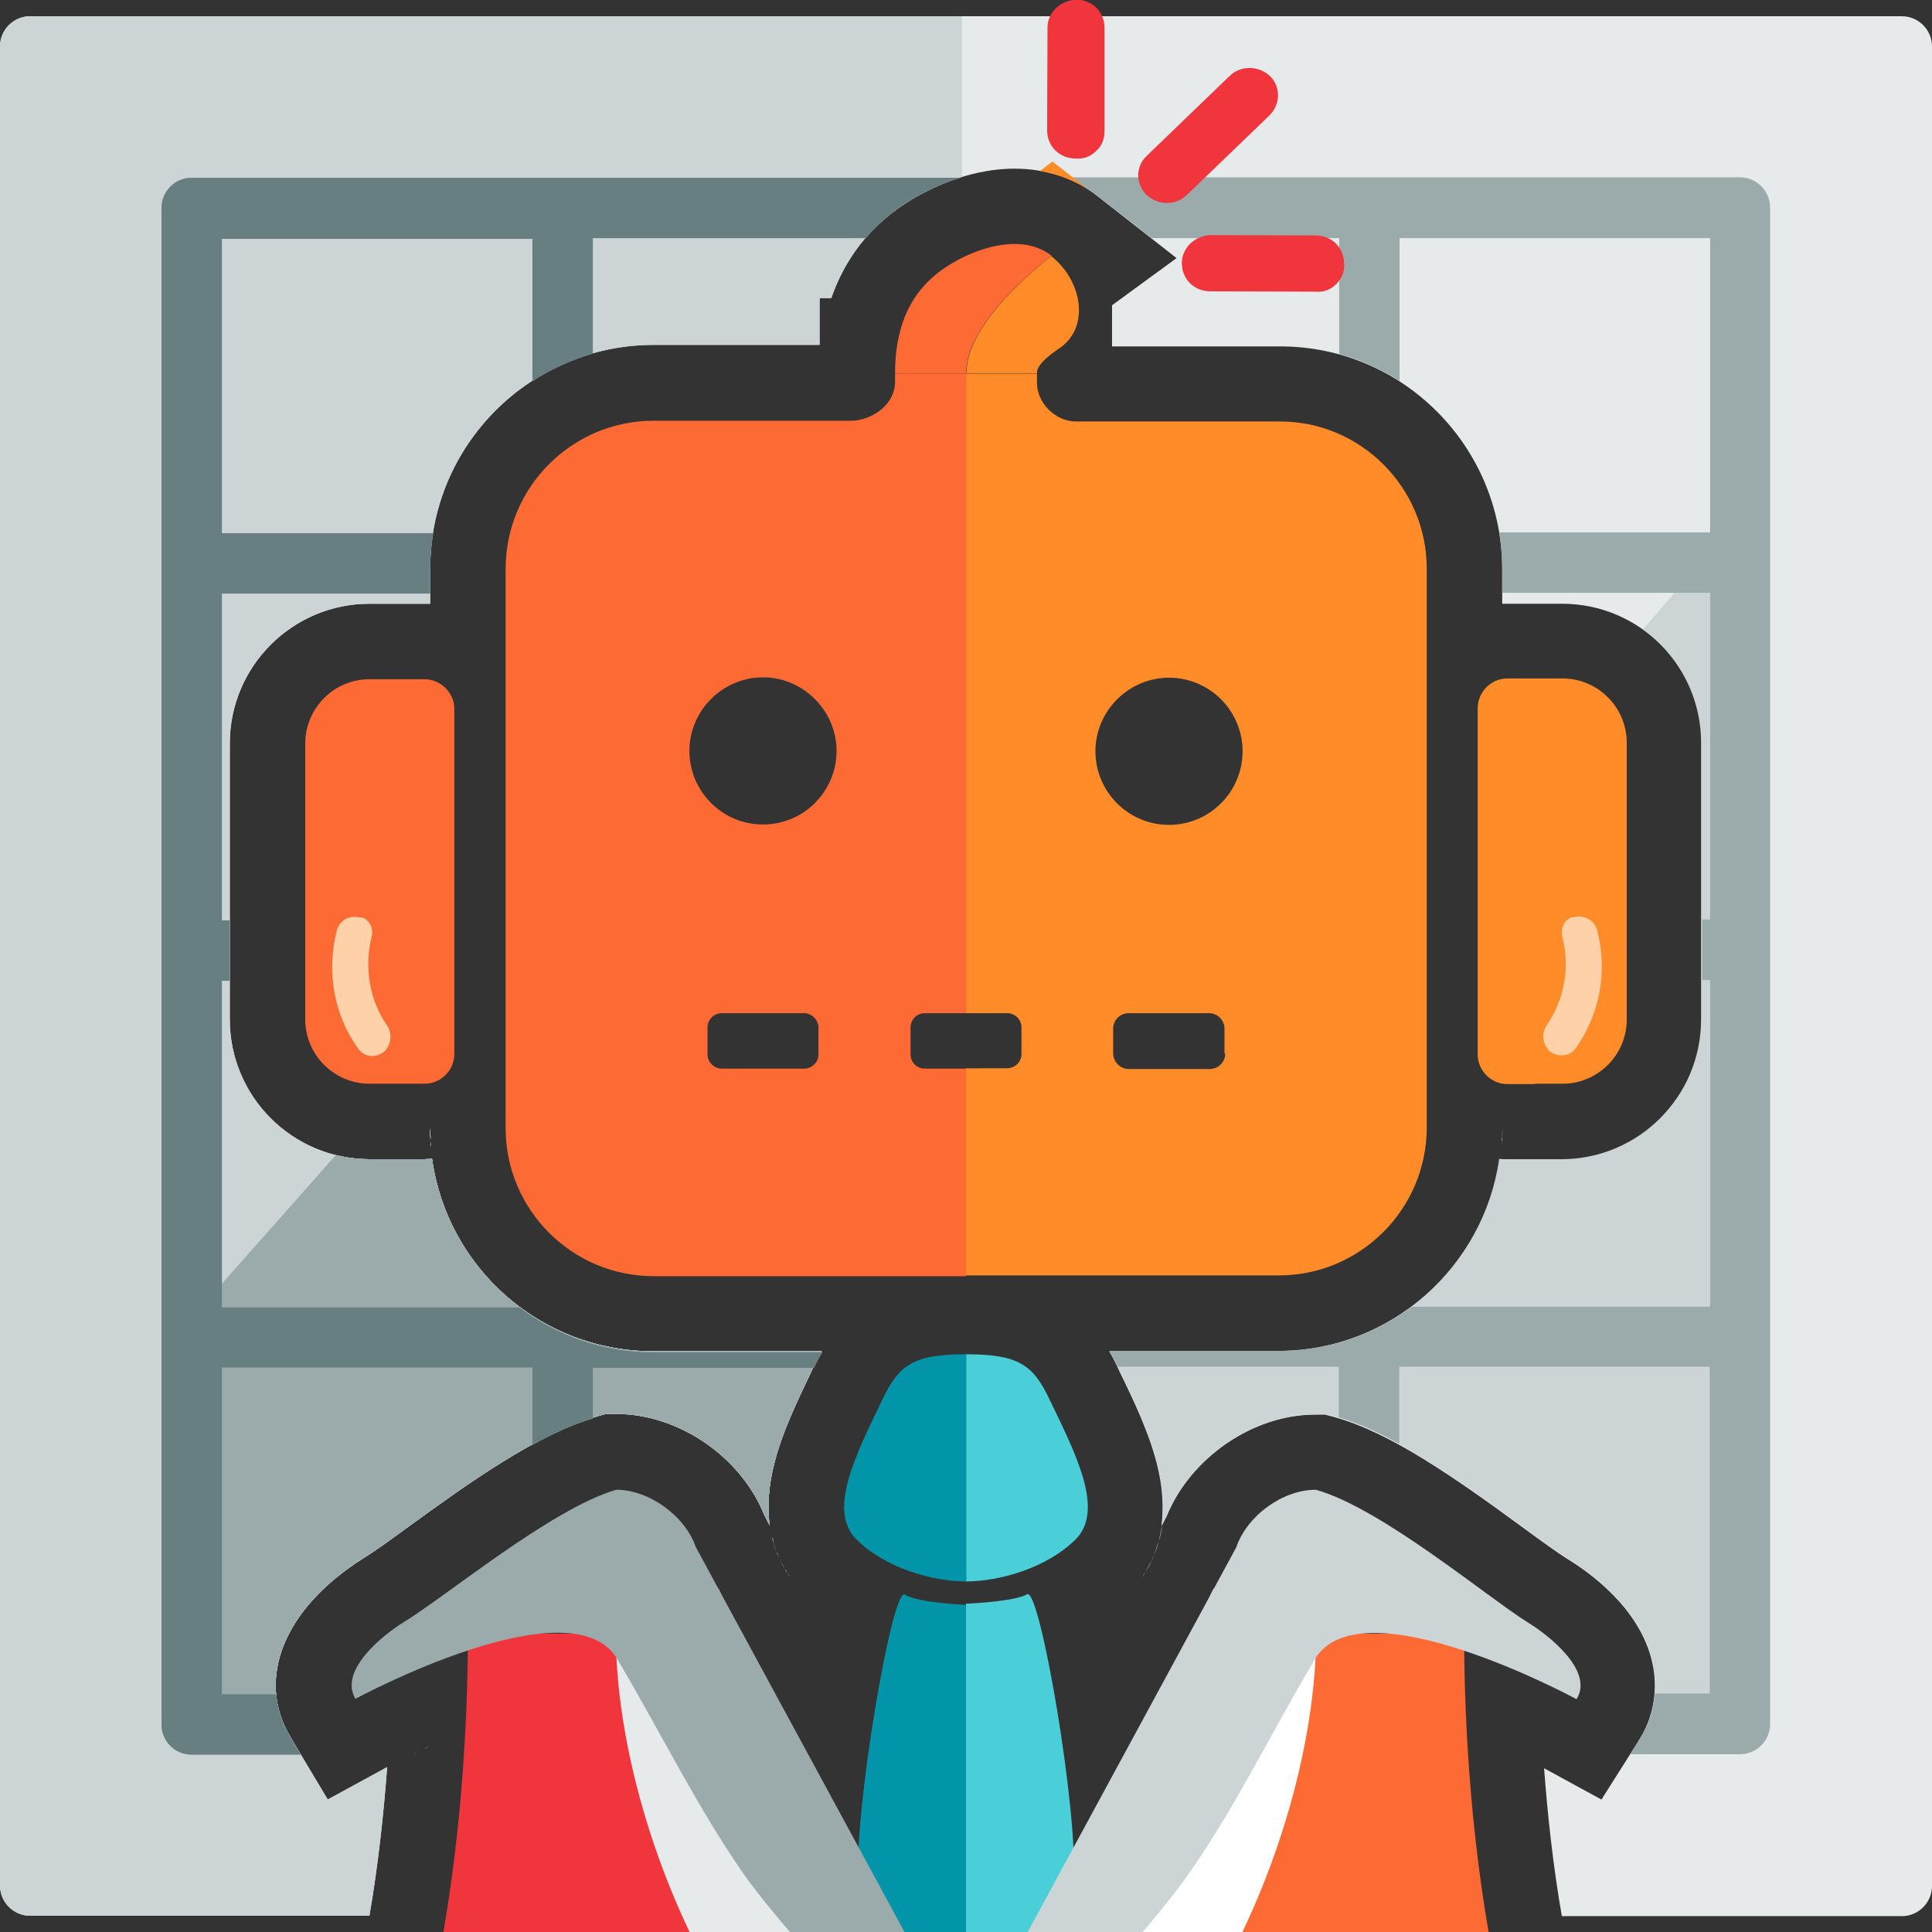 <?xml version="1.0" encoding="utf-8"?>
<!-- Generator: Adobe Illustrator 19.0.0, SVG Export Plug-In . SVG Version: 6.00 Build 0)  -->
<svg version="1.1" id="Layer_1" xmlns="http://www.w3.org/2000/svg" xmlns:xlink="http://www.w3.org/1999/xlink" x="0px" y="0px"
	 viewBox="-49 141 512 512" style="enable-background:new -49 141 512 512;" xml:space="preserve">
<rect x="-49" y="141" width="512" height="512" fill="#333333" stroke="none"/>
<style type="text/css">
	.st0{display:none;fill:#020202;}
	.st1{fill:#E6EAEA;}
	.st2{fill:#CDD4D5;}
	.st3{fill:#9BAAAB;}
	.st4{fill:#687F82;}
	.st5{fill:#FF8C29;}
	.st6{fill:#FD6A33;}
	.st7{fill:#FFD1A9;}
	.st8{fill:#F0353D;}
	.st9{fill:#FFFFFF;}
	.st10{fill:#4ACFD9;}
	.st11{fill:#0295AA;}
	.st12{fill:#365558;}
</style>
<rect x="239" y="174" class="st0" width="512" height="512"/>
<path class="st1" d="M349,443.5c0,0.5-0.1,0.9-0.1,1.4C348.9,444.4,349,444,349,443.5z"/>
<path class="st1" d="M349.1,439.8c0,0.9,0,1.7-0.1,2.6C349.1,441.6,349.1,440.7,349.1,439.8z"/>
<path class="st1" d="M65.1,443.6c0,0.4,0.1,0.9,0.1,1.3C65.2,444.5,65.2,444.1,65.1,443.6z"/>
<path class="st1" d="M65.1,442.5c0-0.9-0.1-1.7-0.1-2.6c0,1.1,0,2.1,0.1,3.1C65.1,442.9,65.1,442.7,65.1,442.5z"/>
<path class="st1" d="M65.2,444.9c0.1,1.1,0.2,2.2,0.4,3.3C65.4,447.1,65.3,446,65.2,444.9z"/>
<path class="st1" d="M256.7,553.4C256.7,553.4,256.7,553.4,256.7,553.4C256.7,553.4,256.7,553.4,256.7,553.4z"/>
<path class="st1" d="M252.4,560.5c0,0.1-0.1,0.1-0.1,0.2C252.4,560.6,252.4,560.6,252.4,560.5z"/>
<path class="st1" d="M253.8,558.7c0,0.1-0.1,0.1-0.1,0.2C253.7,558.8,253.8,558.7,253.8,558.7z"/>
<path class="st1" d="M256.2,554.5c0,0,0,0.1,0,0.1C256.2,554.6,256.2,554.6,256.2,554.5z"/>
<path class="st1" d="M254.4,557.7c0,0.1-0.1,0.1-0.1,0.2C254.4,557.8,254.4,557.8,254.4,557.7z"/>
<path class="st1" d="M159.6,557.7c0,0.1,0.1,0.1,0.1,0.2C159.7,557.9,159.6,557.8,159.6,557.7z"/>
<path class="st1" d="M157.8,554.5c0,0.1,0.1,0.1,0.1,0.2C157.9,554.7,157.8,554.6,157.8,554.5z"/>
<path class="st1" d="M160.2,558.7c0,0.1,0.1,0.1,0.1,0.2C160.3,558.8,160.2,558.7,160.2,558.7z"/>
<path class="st1" d="M159,556.8c0,0,0,0.1,0.1,0.1C159,556.9,159,556.8,159,556.8z"/>
<path class="st1" d="M157.3,553.4c0,0.1,0.1,0.1,0.1,0.2C157.3,553.5,157.3,553.5,157.3,553.4z"/>
<path class="st1" d="M155.9,549.6c0,0.1,0,0.1,0,0.2C156,549.7,156,549.6,155.9,549.6z"/>
<path class="st1" d="M156.8,552.3C156.8,552.3,156.8,552.3,156.8,552.3C156.8,552.3,156.8,552.3,156.8,552.3z"/>
<path class="st1" d="M155.6,548.2c0,0.1,0,0.1,0,0.2C155.6,548.3,155.6,548.3,155.6,548.2z"/>
<path class="st1" d="M455,145.3H-41c-4.4,0-8,3.6-8,8v487.4c0,4.4,3.6,8,8,8h89.9c2.4-13.9,3.8-27.4,4.7-39.4l-15.8,8.6L28,601.4
	c-9.3-15.5-1.8-34.1,19.2-47.4l0.3-0.2c2.5-1.5,7.1-4.8,12-8.4c15-10.9,33.8-24.4,49.3-28.9l2.7-0.8h2.8c16.6,0,33.1,11.4,39.3,26.9
	l1.4,2.7c-0.7-4.8-0.4-10.4,1.3-16.9c2.1-8.1,6-16.1,9.7-23.9l0.6-1.3c0.7-1.5,1.4-2.8,2.2-4.1h-44.7c-29.9,0-54.6-22.2-58.6-51
	c-0.7,0-1.4,0.1-2,0.1H48.9c-20.4,0-37-16.6-37-37V338c0-20.4,16.6-37,37-37h14.6c0.5,0,1,0,1.5,0v-9.4c0-32.7,26.6-59.2,59.2-59.2
	h44V220h3.1c3.6-10.4,10.1-18.9,19.5-25c4.3-2.8,15.6-9.3,29.1-9.3c8.3,0,16,2.5,22.1,7.4l20.8,16.3l-17.1,12.5v10.9l44.6,0
	c32.4,0,58.8,26.5,58.8,59v9.2c0.4,0,0.9,0,1.3,0H365c20.4,0,37,16.6,37,37v73.4c0,20.4-16.6,37-37,37h-14.6c-0.6,0-1.3,0-1.9-0.1
	c-4.1,28.7-28.8,50.9-58.6,50.9H245c0.8,1.3,1.5,2.7,2.2,4.2l0.6,1.3c3.8,7.8,7.6,15.8,9.7,23.9c1.7,6.5,1.9,12,1.3,16.8l1.3-2.5
	c6.3-15.5,22.9-27,39.4-27h2.7l2.6,0.7c14.7,4.1,31.5,15.8,50.3,29.6c4.5,3.3,8.8,6.4,11.2,7.9c5.8,3.5,19.2,13,22.5,27.2
	c1.7,7.2,0.5,14.6-3.4,20.8l-10,15.8l-15.2-8.3c0.9,12,2.3,25.4,4.7,39.2H455c4.4,0,8-3.6,8-8V153.3
	C463,148.9,459.4,145.3,455,145.3z"/>
<polygon class="st1" points="53.6,609.3 53.6,609.3 54.7,608.7 "/>
<path class="st1" d="M258.1,549.5C258.1,549.6,258,549.6,258.1,549.5C258,549.6,258.1,549.6,258.1,549.5z"/>
<polygon class="st1" points="359.2,608.9 360.4,609.5 360.4,609.5 "/>
<path class="st1" d="M256.2,554.6c-0.5,1.1-1.1,2.1-1.7,3.1C255,556.8,255.6,555.7,256.2,554.6z"/>
<path class="st1" d="M258,549.6c-0.4,1.3-0.8,2.6-1.3,3.8C257.2,552.2,257.7,551,258,549.6z"/>
<path class="st1" d="M256.7,553.5c-0.2,0.4-0.3,0.7-0.5,1.1C256.4,554.2,256.5,553.8,256.7,553.5z"/>
<path class="st1" d="M254.3,557.9c-0.2,0.3-0.3,0.5-0.5,0.8C254,558.4,254.2,558.2,254.3,557.9z"/>
<path class="st1" d="M258.1,549.5c0.4-1.4,0.7-2.8,0.9-4.3l0,0C258.7,546.8,258.4,548.2,258.1,549.5z"/>
<path class="st1" d="M253.7,558.8c-0.4,0.6-0.8,1.2-1.3,1.7C252.9,560,253.3,559.4,253.7,558.8z"/>
<path class="st1" d="M159.7,558c0.2,0.2,0.3,0.5,0.5,0.7C160,558.4,159.9,558.2,159.7,558z"/>
<path class="st1" d="M155.7,548.4c0.1,0.4,0.2,0.8,0.3,1.2C155.8,549.2,155.7,548.8,155.7,548.4z"/>
<path class="st1" d="M156,549.7c0.2,0.9,0.5,1.7,0.8,2.5C156.5,551.5,156.2,550.6,156,549.7z"/>
<path class="st1" d="M155.1,545.4L155.1,545.4c0.1,1,0.3,1.9,0.5,2.8C155.4,547.3,155.2,546.4,155.1,545.4z"/>
<path class="st1" d="M157.9,554.7c0.4,0.7,0.7,1.4,1.1,2.1C158.6,556.1,158.2,555.4,157.9,554.7z"/>
<path class="st1" d="M159.1,556.9c0.2,0.3,0.3,0.6,0.5,0.8C159.4,557.5,159.2,557.2,159.1,556.9z"/>
<path class="st1" d="M157.4,553.6c0.1,0.3,0.3,0.6,0.4,0.9C157.7,554.2,157.5,553.9,157.4,553.6z"/>
<path class="st1" d="M156.8,552.3c0.1,0.4,0.3,0.8,0.5,1.1C157.1,553,157,552.7,156.8,552.3z"/>
<polygon class="st1" points="65.6,448.2 65.6,448.2 65.6,448.2 "/>
<path class="st1" d="M65.2,444.9c0-0.4-0.1-0.9-0.1-1.3C65.2,444.1,65.2,444.5,65.2,444.9z"/>
<path class="st1" d="M65.1,442.5c0-0.9-0.1-1.7-0.1-2.6C65,440.8,65,441.7,65.1,442.5z"/>
<path class="st1" d="M65.1,443.6c0-0.4,0-0.7-0.1-1.1C65.1,442.9,65.1,443.3,65.1,443.6z"/>
<path class="st1" d="M65.6,448.2c-0.2-1.1-0.3-2.2-0.4-3.3C65.3,446,65.4,447.1,65.6,448.2z"/>
<path class="st1" d="M65.1,443.6c0-0.2,0-0.3,0-0.5C65.1,443.3,65.1,443.5,65.1,443.6C65.1,443.6,65.1,443.6,65.1,443.6z"/>
<polygon class="st1" points="65.6,448.2 65.6,448.2 65.6,448.2 "/>
<polygon class="st1" points="65.2,444.9 65.2,444.9 65.2,444.9 "/>
<path class="st1" d="M348.5,448.2c0.2-1.1,0.3-2.2,0.4-3.3C348.8,446,348.7,447.1,348.5,448.2z"/>
<path class="st1" d="M349.1,439.8c0,0.9,0,1.7-0.1,2.6C349.1,441.6,349.1,440.7,349.1,439.8z"/>
<path class="st1" d="M348.9,444.9c0.1-0.7,0.1-1.4,0.1-2.1c0,0.2,0,0.4,0,0.7C349,444,348.9,444.4,348.9,444.9z"/>
<polygon class="st1" points="348.9,444.9 348.9,444.9 348.9,444.9 "/>
<path class="st1" d="M349.1,442.4C349.1,442.4,349.1,442.4,349.1,442.4c0,0.1,0,0.3,0,0.4C349,442.7,349.1,442.6,349.1,442.4z"/>
<path class="st1" d="M349.1,442.4c0,0.4,0,0.7-0.1,1.1C349,443.1,349,442.8,349.1,442.4z"/>
<path class="st1" d="M348.5,448.2L348.5,448.2c0.2-1.1,0.3-2.2,0.4-3.3C348.8,446,348.7,447.1,348.5,448.2z"/>
<path class="st2" d="M65.2,444.9c0.1,1.1,0.2,2.2,0.4,3.3C65.4,447.1,65.3,446,65.2,444.9z"/>
<path class="st2" d="M157.8,554.5c0,0.1,0.1,0.1,0.1,0.2C157.9,554.7,157.8,554.6,157.8,554.5z"/>
<path class="st2" d="M159,556.8c0,0,0,0.1,0.1,0.1C159,556.9,159,556.8,159,556.8z"/>
<path class="st2" d="M160.2,558.7c0,0.1,0.1,0.1,0.1,0.2C160.3,558.8,160.2,558.7,160.2,558.7z"/>
<path class="st2" d="M155.6,548.2c0,0.1,0,0.1,0,0.2C155.6,548.3,155.6,548.3,155.6,548.2z"/>
<path class="st2" d="M155.9,549.6c0,0.1,0,0.1,0,0.2C156,549.7,156,549.6,155.9,549.6z"/>
<path class="st2" d="M156.8,552.3C156.8,552.3,156.8,552.3,156.8,552.3C156.8,552.3,156.8,552.3,156.8,552.3z"/>
<path class="st2" d="M157.3,553.4c0,0.1,0.1,0.1,0.1,0.2C157.3,553.5,157.3,553.5,157.3,553.4z"/>
<path class="st2" d="M159.6,557.7c0,0.1,0.1,0.1,0.1,0.2C159.7,557.9,159.6,557.8,159.6,557.7z"/>
<path class="st2" d="M37.9,617.9L28,601.4c-9.3-15.5-1.8-34.1,19.2-47.4l0.3-0.2c2.5-1.5,7.1-4.8,12-8.4
	c15-10.9,33.8-24.4,49.3-28.9l2.7-0.8h2.8c16.6,0,33.1,11.4,39.3,26.9l1.4,2.7c-0.7-4.8-0.4-10.4,1.3-16.9c2.1-8.1,6-16.1,9.7-23.9
	l0.6-1.3c0.7-1.5,1.4-2.8,2.2-4.1h-44.7c-29.9,0-54.6-22.2-58.6-51c-0.7,0-1.4,0.1-2,0.1H48.9c-20.4,0-37-16.6-37-37V338
	c0-20.4,16.6-37,37-37h14.6c0.5,0,1,0,1.5,0v-9.4c0-32.7,26.6-59.2,59.2-59.2h44V220h3.1c3.6-10.4,10.1-18.9,19.5-25
	c2.7-1.8,8.1-5,15.1-7.1v-42.6H-41c-4.4,0-8,3.6-8,8v487.4c0,4.4,3.6,8,8,8h89.9c2.4-13.9,3.8-27.4,4.7-39.4L37.9,617.9z"/>
<polygon class="st2" points="53.6,609.3 53.6,609.3 54.7,608.7 "/>
<path class="st2" d="M160.2,558.7c-0.2-0.2-0.3-0.5-0.5-0.7C159.9,558.2,160,558.4,160.2,558.7z"/>
<path class="st2" d="M156.8,552.3c-0.3-0.8-0.6-1.6-0.8-2.5C156.2,550.6,156.5,551.5,156.8,552.3z"/>
<path class="st2" d="M155.9,549.6c-0.1-0.4-0.2-0.8-0.3-1.2C155.7,548.8,155.8,549.2,155.9,549.6z"/>
<path class="st2" d="M159.6,557.7c-0.2-0.3-0.3-0.5-0.5-0.8C159.2,557.2,159.4,557.5,159.6,557.7z"/>
<path class="st2" d="M155.1,545.4L155.1,545.4c0.1,1,0.3,1.9,0.5,2.8C155.4,547.3,155.2,546.4,155.1,545.4z"/>
<path class="st2" d="M159,556.8c-0.4-0.7-0.8-1.4-1.1-2.1C158.2,555.4,158.6,556.1,159,556.8z"/>
<path class="st2" d="M157.3,553.4c-0.2-0.4-0.3-0.7-0.5-1.1C157,552.7,157.1,553,157.3,553.4z"/>
<path class="st2" d="M157.8,554.5c-0.1-0.3-0.3-0.6-0.4-0.9C157.5,553.9,157.7,554.2,157.8,554.5z"/>
<path class="st2" d="M65.1,442.5c0-0.9-0.1-1.7-0.1-2.6c0,1.1,0,2.1,0.1,3.1C65.1,442.9,65.1,442.7,65.1,442.5z"/>
<path class="st2" d="M65.1,443.6c0,0.4,0.1,0.9,0.1,1.3C65.2,444.5,65.2,444.1,65.1,443.6z"/>
<path class="st2" d="M65.2,444.9c0-0.4-0.1-0.9-0.1-1.3C65.2,444.1,65.2,444.5,65.2,444.9z"/>
<polygon class="st2" points="65.6,448.2 65.6,448.2 65.6,448.2 "/>
<path class="st2" d="M65.1,442.5c0-0.9-0.1-1.7-0.1-2.6C65,440.8,65,441.7,65.1,442.5z"/>
<path class="st2" d="M65.6,448.2c-0.2-1.1-0.3-2.2-0.4-3.3C65.3,446,65.4,447.1,65.6,448.2z"/>
<path class="st2" d="M65.1,443.6c0-0.4,0-0.7-0.1-1.1C65.1,442.9,65.1,443.3,65.1,443.6z"/>
<path class="st2" d="M65.1,443.6c0-0.2,0-0.3,0-0.5C65.1,443.3,65.1,443.5,65.1,443.6C65.1,443.6,65.1,443.6,65.1,443.6z"/>
<polygon class="st2" points="65.2,444.9 65.2,444.9 65.2,444.9 "/>
<polygon class="st2" points="65.6,448.2 65.6,448.2 65.6,448.2 "/>
<path class="st2" d="M348.9,444.9c0-0.5,0.1-0.9,0.1-1.4C349,444,348.9,444.4,348.9,444.9z"/>
<path class="st2" d="M349.1,442.4c0-0.9,0.1-1.7,0.1-2.6C349.1,440.7,349.1,441.6,349.1,442.4z"/>
<path class="st2" d="M65.1,442.5c0-0.9-0.1-1.7-0.1-2.6c0,1.1,0,2.1,0.1,3.1C65.1,442.9,65.1,442.7,65.1,442.5z"/>
<path class="st2" d="M65.2,444.9c0.1,1.1,0.2,2.2,0.4,3.3C65.4,447.1,65.3,446,65.2,444.9z"/>
<path class="st2" d="M65.1,443.6c0,0.4,0.1,0.9,0.1,1.3C65.2,444.5,65.2,444.1,65.1,443.6z"/>
<path class="st2" d="M159,556.8c0,0,0,0.1,0.1,0.1C159,556.9,159,556.8,159,556.8z"/>
<path class="st2" d="M159.6,557.7c0,0.1,0.1,0.1,0.1,0.2C159.7,557.9,159.6,557.8,159.6,557.7z"/>
<path class="st2" d="M160.2,558.7c0,0.1,0.1,0.1,0.1,0.2C160.3,558.8,160.2,558.7,160.2,558.7z"/>
<path class="st2" d="M157.8,554.5c0,0.1,0.1,0.1,0.1,0.2C157.9,554.7,157.8,554.6,157.8,554.5z"/>
<path class="st2" d="M157.3,553.4c0,0.1,0.1,0.1,0.1,0.2C157.3,553.5,157.3,553.5,157.3,553.4z"/>
<path class="st2" d="M155.6,548.2c0,0.1,0,0.1,0,0.2C155.6,548.3,155.6,548.3,155.6,548.2z"/>
<path class="st2" d="M155.9,549.6c0,0.1,0,0.1,0,0.2C156,549.7,156,549.6,155.9,549.6z"/>
<path class="st2" d="M156.8,552.3C156.8,552.3,156.8,552.3,156.8,552.3C156.8,552.3,156.8,552.3,156.8,552.3z"/>
<path class="st2" d="M28,601.4c-9.3-15.5-1.8-34.1,19.2-47.4l0.3-0.2c2.5-1.5,7.1-4.8,12-8.4c15-10.9,33.8-24.4,49.3-28.9l2.7-0.8
	h2.8c16.6,0,33.1,11.4,39.3,26.9l1.4,2.7c-0.7-4.8-0.4-10.4,1.3-16.9c2.1-8.1,6-16.1,9.7-23.9l0.6-1.3c0.7-1.5,1.4-2.8,2.2-4.1
	h-44.7c-29.9,0-54.6-22.2-58.6-51c-0.7,0-1.4,0.1-2,0.1H48.9c-3.1,0-6-0.4-8.9-1.1l-42.6,48.1v106.9h31L28,601.4z"/>
<path class="st2" d="M253.7,558.8c0-0.1,0.1-0.1,0.1-0.2C253.8,558.7,253.7,558.8,253.7,558.8z"/>
<path class="st2" d="M254.3,557.9c0-0.1,0.1-0.1,0.1-0.2C254.4,557.8,254.4,557.8,254.3,557.9z"/>
<path class="st2" d="M252.3,560.7c0-0.1,0.1-0.1,0.1-0.2C252.4,560.6,252.4,560.6,252.3,560.7z"/>
<path class="st2" d="M256.2,554.6c0,0,0-0.1,0-0.1C256.2,554.6,256.2,554.6,256.2,554.6z"/>
<path class="st2" d="M247.9,504.6c3.8,7.8,7.6,15.8,9.7,23.9c1.7,6.5,1.9,12,1.3,16.8l1.3-2.5c6.3-15.5,22.9-27,39.4-27h2.7l2.6,0.7
	c14.7,4.1,31.5,15.8,50.3,29.6c4.5,3.3,8.8,6.4,11.2,7.9c5.8,3.5,19.2,13,22.5,27.2c1.7,7.2,0.5,14.6-3.4,20.8l-0.2,0.2h31V273
	l-29.9,34.8c9.3,6.7,15.4,17.7,15.4,30v73.4c0,20.4-16.6,37-37,37h-14.6c-0.6,0-1.3,0-1.9-0.1c-4.1,28.7-28.8,50.9-58.6,50.9H245
	c0.8,1.3,1.5,2.7,2.2,4.2L247.9,504.6z"/>
<path class="st2" d="M258,549.6C258,549.6,258.1,549.6,258,549.6C258.1,549.6,258,549.6,258,549.6z"/>
<path class="st2" d="M256.7,553.5C256.7,553.4,256.7,553.4,256.7,553.5C256.7,553.4,256.7,553.4,256.7,553.5z"/>
<path class="st2" d="M256.2,554.6c-0.5,1.1-1.1,2.1-1.7,3.1C255,556.8,255.6,555.7,256.2,554.6z"/>
<path class="st2" d="M258,549.6c-0.4,1.3-0.8,2.6-1.3,3.8C257.2,552.2,257.7,551,258,549.6z"/>
<path class="st2" d="M256.7,553.5c-0.2,0.4-0.3,0.7-0.5,1.1C256.4,554.2,256.5,553.8,256.7,553.5z"/>
<path class="st2" d="M258.1,549.5c0.4-1.4,0.7-2.8,0.9-4.3l0,0C258.7,546.8,258.4,548.2,258.1,549.5z"/>
<path class="st2" d="M253.7,558.8c-0.4,0.6-0.8,1.2-1.3,1.7C252.9,560,253.3,559.4,253.7,558.8z"/>
<path class="st2" d="M254.3,557.9c-0.2,0.3-0.3,0.5-0.5,0.8C254,558.4,254.2,558.2,254.3,557.9z"/>
<path class="st2" d="M156,549.7c0.2,0.9,0.5,1.7,0.8,2.5C156.5,551.5,156.2,550.6,156,549.7z"/>
<path class="st2" d="M155.7,548.4c0.1,0.4,0.2,0.8,0.3,1.2C155.8,549.2,155.7,548.8,155.7,548.4z"/>
<path class="st2" d="M155.1,545.4L155.1,545.4c0.1,1,0.3,1.9,0.5,2.8C155.4,547.3,155.2,546.4,155.1,545.4z"/>
<path class="st2" d="M156.8,552.3c0.1,0.4,0.3,0.8,0.5,1.1C157.1,553,157,552.7,156.8,552.3z"/>
<path class="st2" d="M157.4,553.6c0.1,0.3,0.3,0.6,0.4,0.9C157.7,554.2,157.5,553.9,157.4,553.6z"/>
<path class="st2" d="M159.1,556.9c0.2,0.3,0.3,0.6,0.5,0.8C159.4,557.5,159.2,557.2,159.1,556.9z"/>
<path class="st2" d="M159.7,558c0.2,0.2,0.3,0.5,0.5,0.7C160,558.4,159.9,558.2,159.7,558z"/>
<path class="st2" d="M157.9,554.7c0.4,0.7,0.7,1.4,1.1,2.1C158.6,556.1,158.2,555.4,157.9,554.7z"/>
<polygon class="st2" points="65.6,448.2 65.6,448.2 65.6,448.2 "/>
<path class="st2" d="M65.2,444.9c0-0.4-0.1-0.9-0.1-1.3C65.2,444.1,65.2,444.5,65.2,444.9z"/>
<path class="st2" d="M65.1,442.5c0-0.9-0.1-1.7-0.1-2.6C65,440.8,65,441.7,65.1,442.5z"/>
<path class="st2" d="M65.1,443.6c0-0.4,0-0.7-0.1-1.1C65.1,442.9,65.1,443.3,65.1,443.6z"/>
<path class="st2" d="M65.6,448.2c-0.2-1.1-0.3-2.2-0.4-3.3C65.3,446,65.4,447.1,65.6,448.2z"/>
<path class="st2" d="M65.1,443.6c0-0.2,0-0.3,0-0.5C65.1,443.3,65.1,443.5,65.1,443.6C65.1,443.6,65.1,443.6,65.1,443.6z"/>
<polygon class="st2" points="65.6,448.2 65.6,448.2 65.6,448.2 "/>
<polygon class="st2" points="65.2,444.9 65.2,444.9 65.2,444.9 "/>
<path class="st2" d="M349.1,439.8c0,0.9,0,1.7-0.1,2.6C349.1,441.6,349.1,440.7,349.1,439.8z"/>
<path class="st2" d="M348.5,448.2c0.2-1.1,0.3-2.2,0.4-3.3C348.8,446,348.7,447.1,348.5,448.2z"/>
<path class="st2" d="M348.9,444.9c0.1-0.7,0.1-1.4,0.1-2.1c0,0.2,0,0.4,0,0.7C349,444,348.9,444.4,348.9,444.9z"/>
<polygon class="st2" points="348.9,444.9 348.9,444.9 348.9,444.9 "/>
<path class="st2" d="M349.1,442.4C349.1,442.4,349.1,442.4,349.1,442.4c0,0.1,0,0.3,0,0.4C349,442.7,349.1,442.6,349.1,442.4z"/>
<path class="st2" d="M349.1,442.4c0,0.4,0,0.7-0.1,1.1C349,443.1,349,442.8,349.1,442.4z"/>
<path class="st2" d="M348.5,448.2L348.5,448.2c0.2-1.1,0.3-2.2,0.4-3.3C348.8,446,348.7,447.1,348.5,448.2z"/>
<path class="st3" d="M65.1,442.5c0-0.9-0.1-1.7-0.1-2.6c0,1.1,0,2.1,0.1,3.1C65.1,442.9,65.1,442.7,65.1,442.5z"/>
<path class="st3" d="M65.1,443.6c0,0.4,0.1,0.9,0.1,1.3C65.2,444.5,65.2,444.1,65.1,443.6z"/>
<path class="st3" d="M156.8,552.3C156.8,552.3,156.8,552.3,156.8,552.3C156.8,552.3,156.8,552.3,156.8,552.3z"/>
<path class="st3" d="M160.2,558.7c0,0.1,0.1,0.1,0.1,0.2C160.3,558.8,160.2,558.7,160.2,558.7z"/>
<path class="st3" d="M155.9,549.6c0,0.1,0,0.1,0,0.2C156,549.7,156,549.6,155.9,549.6z"/>
<path class="st3" d="M159.6,557.7c0,0.1,0.1,0.1,0.1,0.2C159.7,557.9,159.6,557.8,159.6,557.7z"/>
<path class="st3" d="M157.8,554.5c0,0.1,0.1,0.1,0.1,0.2C157.9,554.7,157.8,554.6,157.8,554.5z"/>
<path class="st3" d="M159,556.8c0,0,0,0.1,0.1,0.1C159,556.9,159,556.8,159,556.8z"/>
<path class="st3" d="M157.3,553.4c0,0.1,0.1,0.1,0.1,0.2C157.3,553.5,157.3,553.5,157.3,553.4z"/>
<path class="st3" d="M28,601.4c-9.3-15.5-1.8-34.1,19.2-47.4l0.3-0.2c2.5-1.5,7.1-4.8,12-8.4c15-10.9,33.8-24.4,49.3-28.9l2.7-0.8
	h2.8c16.6,0,33.1,11.4,39.3,26.9l1.4,2.7c-0.7-4.8-0.4-10.4,1.3-16.9c2.1-8.1,6-16.1,9.7-23.9l0.6-1.3c0.7-1.5,1.4-2.8,2.2-4.1
	h-44.7c-29.9,0-54.6-22.2-58.6-51c-0.7,0-1.4,0.1-2,0.1H48.9c-3.1,0-6-0.4-8.9-1.1l-42.6,48.1v106.9h31L28,601.4z"/>
<path class="st3" d="M155.6,548.2c0,0.1,0,0.1,0,0.2C155.6,548.3,155.6,548.3,155.6,548.2z"/>
<path class="st3" d="M157.3,553.4c-0.2-0.4-0.3-0.7-0.5-1.1C157,552.7,157.1,553,157.3,553.4z"/>
<path class="st3" d="M156.8,552.3c-0.3-0.8-0.6-1.6-0.8-2.5C156.2,550.6,156.5,551.5,156.8,552.3z"/>
<path class="st3" d="M155.9,549.6c-0.1-0.4-0.2-0.8-0.3-1.2C155.7,548.8,155.8,549.2,155.9,549.6z"/>
<path class="st3" d="M160.2,558.7c-0.2-0.2-0.3-0.5-0.5-0.7C159.9,558.2,160,558.4,160.2,558.7z"/>
<path class="st3" d="M155.1,545.4L155.1,545.4c0.1,1,0.3,1.9,0.5,2.8C155.4,547.3,155.2,546.4,155.1,545.4z"/>
<path class="st3" d="M159.6,557.7c-0.2-0.3-0.3-0.5-0.5-0.8C159.2,557.2,159.4,557.5,159.6,557.7z"/>
<path class="st3" d="M159,556.8c-0.4-0.7-0.8-1.4-1.1-2.1C158.2,555.4,158.6,556.1,159,556.8z"/>
<path class="st3" d="M157.8,554.5c-0.1-0.3-0.3-0.6-0.4-0.9C157.5,553.9,157.7,554.2,157.8,554.5z"/>
<path class="st3" d="M65.2,444.9c0.1,1.1,0.2,2.2,0.4,3.3C65.4,447.1,65.3,446,65.2,444.9z"/>
<polygon class="st3" points="65.6,448.2 65.6,448.2 65.6,448.2 "/>
<path class="st3" d="M65.1,442.5c0-0.9-0.1-1.7-0.1-2.6C65,440.8,65,441.7,65.1,442.5z"/>
<path class="st3" d="M65.2,444.9c0-0.4-0.1-0.9-0.1-1.3C65.2,444.1,65.2,444.5,65.2,444.9z"/>
<path class="st3" d="M65.6,448.2c-0.2-1.1-0.3-2.2-0.4-3.3C65.3,446,65.4,447.1,65.6,448.2z"/>
<path class="st3" d="M65.1,443.6c0-0.4,0-0.7-0.1-1.1C65.1,442.9,65.1,443.3,65.1,443.6z"/>
<polygon class="st3" points="65.6,448.2 65.6,448.2 65.6,448.2 "/>
<polygon class="st3" points="65.2,444.9 65.2,444.9 65.2,444.9 "/>
<path class="st3" d="M65.1,443.6c0-0.2,0-0.3,0-0.5C65.1,443.3,65.1,443.5,65.1,443.6C65.1,443.6,65.1,443.6,65.1,443.6z"/>
<path class="st3" d="M63.1,604.6c0.1-0.1,0.2-0.1,0.3-0.2C63.3,604.5,63.2,604.5,63.1,604.6z"/>
<path class="st3" d="M64.7,603.9c0.2-0.1,0.3-0.2,0.5-0.2C65,603.7,64.8,603.8,64.7,603.9z"/>
<polygon class="st3" points="60.2,606 60.2,606 60.2,606 "/>
<path class="st3" d="M61.5,605.3c0.1,0,0.1-0.1,0.2-0.1C61.7,605.2,61.6,605.3,61.5,605.3z"/>
<path class="st3" d="M1.8,606h28.9l-2.7-4.5c-2.2-3.7-3.5-7.6-3.8-11.5H9.8v-86.6h82.3v20.5c5.5-3,10.9-5.5,16-7v-13.4h58.6l0,0
	c0.7-1.5,1.4-2.8,2.2-4.1h-44.7c-13.3,0-25.6-4.4-35.5-11.9H9.8v-86.6h2.1v-16H9.8v-86.6H65v-6.4c0-3.3,0.3-6.5,0.8-9.6h-56v-78
	h82.3V242c4.9-3.2,10.3-5.6,16-7.3v-30.6h72.3c3-3.4,6.4-6.5,10.4-9.1c2.6-1.7,7.9-4.8,14.6-6.9H1.8c-4.4,0-8,3.6-8,8V598
	C-6.2,602.4-2.7,606,1.8,606z"/>
<path class="st3" d="M63.1,604.6c-0.5,0.2-0.9,0.4-1.3,0.6C62.2,605,62.6,604.8,63.1,604.6z"/>
<path class="st3" d="M64.7,603.9c-0.4,0.2-0.9,0.4-1.3,0.6C63.8,604.2,64.2,604.1,64.7,603.9z"/>
<path class="st3" d="M60.2,606c0.4-0.2,0.9-0.4,1.4-0.7C61.1,605.5,60.6,605.8,60.2,606z"/>
<path class="st3" d="M256.2,204.1h49.7v30.7c5.7,1.6,11.1,4,16,7.2v-37.9h82.3v78h-55.9c0.5,3.1,0.8,6.3,0.8,9.6v6.4h55.1v86.6h-2.1
	v16h2.1v86.6h-79c-9.9,7.4-22.1,11.7-35.4,11.7H245c0.8,1.3,1.5,2.7,2.2,4.2l0,0h58.6v13.4c5.1,1.5,10.4,3.9,16,7v-20.4h82.3v86.6
	h-14.5c-0.4,4.3-1.7,8.4-4.1,12.1l-2.5,4h29.1c4.4,0,8-3.6,8-8V196c0-4.4-3.6-8-8-8H233.1c3.2,1.2,6.2,2.9,8.9,5L256.2,204.1z"/>
<path class="st4" d="M1.8,606h28.9l-2.7-4.5c-2.2-3.7-3.5-7.6-3.8-11.5H9.8v-86.6h82.3v20.5c5.5-3,10.9-5.5,16-7v-13.4h58.6l0,0
	c0.7-1.5,1.4-2.8,2.2-4.1h-44.7c-13.3,0-25.6-4.4-35.5-11.9H9.8v-86.6h2.1v-16H9.8v-86.6H65v-6.4c0-3.3,0.3-6.5,0.8-9.6h-56v-78
	h82.3V242c4.9-3.2,10.3-5.6,16-7.3v-30.6h72.3c3-3.4,6.4-6.5,10.4-9.1c2.6-1.7,7.9-4.8,14.6-6.9H1.8c-4.4,0-8,3.6-8,8V598
	C-6.2,602.4-2.7,606,1.8,606z"/>
<path class="st4" d="M64.7,603.9c0.2-0.1,0.3-0.2,0.5-0.2C65,603.7,64.8,603.8,64.7,603.9z"/>
<polygon class="st4" points="60.2,606 60.2,606 60.2,606 "/>
<path class="st4" d="M61.5,605.3c0.1,0,0.1-0.1,0.2-0.1C61.7,605.2,61.6,605.3,61.5,605.3z"/>
<path class="st4" d="M63.1,604.6c0.1-0.1,0.2-0.1,0.3-0.2C63.3,604.5,63.2,604.5,63.1,604.6z"/>
<path class="st4" d="M64.7,603.9c-0.4,0.2-0.9,0.4-1.3,0.6C63.8,604.2,64.2,604.1,64.7,603.9z"/>
<path class="st4" d="M63.1,604.6c-0.5,0.2-0.9,0.4-1.3,0.6C62.2,605,62.6,604.8,63.1,604.6z"/>
<path class="st4" d="M60.2,606c0.4-0.2,0.9-0.4,1.4-0.7C61.1,605.5,60.6,605.8,60.2,606z"/>
<path class="st5" d="M229.9,183.8l-3.3,2.5c4.6,0.8,8.8,2.4,12.7,4.8L229.9,183.8z"/>
<g>
	<path class="st6" d="M63.5,321h-7.2h-7.4c-9.4,0-17,7.7-17,17v73.2c0,9.4,7.7,17,17,17h7.4h7.2c4.2,0,7.9-3.4,7.9-7.9v-91.7
		C71.3,324.7,67.9,321,63.5,321z"/>
	<path class="st5" d="M357.7,428.3h-7.2c-4.2,0-7.9-3.4-7.9-7.9v-91.7c0-4.2,3.4-7.9,7.9-7.9h7.2h7.4c9.4,0,17,7.7,17,17v73.4
		c0,9.4-7.7,17-17,17H357.7L357.7,428.3z"/>
	<path class="st5" d="M289.9,252.7h-53.8c-5.3,0-10.3-4.8-10.3-10.3V240H207v169.5h3.8h7.1c2.2,0,3.8,1.8,3.8,3.7v7.1
		c0,2.2-1.8,3.8-3.8,3.8h-7.1v0.1H207v54.8h82.9c21.6,0,39.2-17.6,39.2-39.2V291.7C329.1,270.1,311.4,252.5,289.9,252.7z
		 M275.7,420.2c0,2.3-1.9,4.1-4.1,4.1h-21.5c-2.2,0-4.1-1.9-4.1-4.1v-6.6c0-2.3,1.9-4.1,4.1-4.1h21.3c2.3,0,4.1,1.9,4.1,4.1v6.6
		H275.7z M260.8,359.6c-10.8,0-19.5-8.8-19.5-19.5s8.8-19.5,19.5-19.5c10.8,0,19.5,8.8,19.5,19.5S271.6,359.6,260.8,359.6z"/>
	<rect x="207" y="424.1" class="st5" width="3.8" height="0.1"/>
	<path class="st5" d="M231.6,233.4c8.5-5.6,6.1-18.2-2-24.5c0,0-22.5,16.6-22.5,31c6.6,0,18.8,0,18.8,0S224.8,238,231.6,233.4z"/>
	<path class="st6" d="M207,240h-18.8v2.2c0,6-6.1,10.3-11.8,10.3h-52.2c-21.6,0-39.2,17.6-39.2,39.2V440c0,21.6,17.6,39.2,39.2,39.2
		H207v-55h-10.9c-2.2,0-3.8-1.8-3.8-3.8v-7.1c0-2.2,1.8-3.8,3.8-3.8h5.8h5.2V240H207z M167.9,420.4c0,2.2-1.8,3.8-3.8,3.8h-21.8
		c-2.2,0-3.8-1.8-3.8-3.8v-7.1c0-2.2,1.8-3.8,3.8-3.8h21.8c2,0,3.8,1.8,3.8,3.8V420.4z M153.2,359.5c-10.8,0-19.5-8.8-19.5-19.5
		s8.8-19.5,19.5-19.5s19.5,8.9,19.5,19.5C172.7,350.7,164,359.5,153.2,359.5z"/>
	<path class="st6" d="M201.8,211.7c-7.2,4.7-13.6,12.7-13.6,28.3c8.8,0,12.2,0,18.8,0c0-14.6,22.7-31.2,22.7-31.2
		C221.6,202.4,208.9,207,201.8,211.7z"/>
	<path class="st7" d="M48.8,385.5c0.8,1.1,1.1,2.7,0.6,4.1c-1.9,8.1-0.4,16.6,4.2,23.2c1.5,2.2,1,5.3-0.9,7
		c-2.2,1.7-5.2,1.3-6.7-0.8c-6.5-8.9-8.5-20.3-5.8-31.2c0.6-2.7,3.2-4.3,5.8-3.7C47.4,384,48.1,384.6,48.8,385.5z"/>
	<path class="st7" d="M368.5,384c2.5-0.6,5.2,1.1,5.8,3.7c2.8,10.9,0.6,22.3-5.8,31.2c-1.5,2-4.4,2.4-6.7,0.8
		c-1.9-1.7-2.5-4.7-0.9-7c4.6-6.7,6.2-15.1,4.2-23.2c-0.5-1.4-0.1-2.9,0.6-4.1C366.4,384.6,367.2,384,368.5,384z"/>
	<path class="st8" d="M287.5,171.5l-22,21.2c-2.9,2.8-7.6,2.8-10.7-0.1c-2.9-2.9-2.9-7.5,0.1-10.3l22-21.2c2.9-2.8,7.6-2.8,10.7,0.1
		C290.4,164,290.4,168.5,287.5,171.5z"/>
	<path class="st8" d="M305.1,216.3c-1.4,1.4-3.2,2.2-5.5,2l-27.9-0.1c-4.2,0-7.5-3.2-7.5-7.5c0-3.9,3.3-7.2,7.6-7.4l27.9,0.1
		c4.2,0,7.5,3.2,7.5,7.5C307.4,213.1,306.4,215,305.1,216.3z"/>
	<path class="st8" d="M241.5,181c-1.4,1.4-3.2,2.2-5.5,2c-4.2,0-7.5-3.2-7.5-7.5l0.1-27.2c0-3.9,3.3-7.2,7.6-7.4
		c4.2,0,7.5,3.2,7.5,7.5l0,27.2C243.7,177.8,243.1,179.6,241.5,181z"/>
	<polygon class="st9" points="207,690.2 207,681.4 230.5,650.3 272.6,562 293.5,565.6 332.2,593.4 310.5,659.1 240.4,730.7 
		207,730.7 	"/>
	<path class="st10" d="M207,499.9c13.8,0,17.8,2.7,22.2,12.1c7,14.5,14.5,29.2,6.9,36.9c-7.7,7.7-20.3,11.2-29.2,11.2v-60.2H207
		L207,499.9z"/>
	<path class="st10" d="M207,566c0,0,12.7-0.5,16.2-2.5c3.4-2,13.6,58,12.3,75.7c-1.3,17.6-6.7,14.7-6.7,14.7L207,686.7V566z"/>
	<polygon class="st1" points="207,689.8 207,681.4 183.5,650.3 141.4,562 120.5,565.6 81.8,593.4 103.5,659.1 173.6,730.7 
		207,730.3 	"/>
	<path class="st6" d="M207,717.5c51.3,0,92.8-85.7,92.8-143.6H339c0,71.5,16.4,184.7,79.6,184.7v32.5H207V717.5z"/>
	<path class="st8" d="M207,717.5c-51.3,0-92.8-85.7-92.8-143.6H75c0,71.5-16.4,184.7-79.6,184.7v32.5H207V717.5z"/>
	<path class="st2" d="M299.7,535.8c17.3,4.8,45.6,28.6,56.4,35.3c4.8,2.9,17.5,12.6,12.7,20.2c0,0-57.3-31.1-69.4-10.5
		c-12.2,20.6-21.2,39.5-33.6,57.1c-14.6,20.7-51,56.7-51,56.7c-4.1,0.9-4.7,0.6-6-0.3c-1.8-1.5-2.4-7.9-0.9-12.8l70.7-130.4
		C281.4,542.8,290.8,535.8,299.7,535.8"/>
	<path class="st11" d="M207,499.9c-13.8,0-17.8,2.7-22.2,12.1c-7,14.5-14.5,29.2-6.9,36.9c7.7,7.7,20.3,11.2,29.2,11.2v-60.2H207
		L207,499.9z"/>
	<path class="st11" d="M207,566.3c0,0-12.7-0.5-16.2-2.7c-3.4-2.2-13.6,58-12.3,75.7c1.3,17.6,6.7,14.7,6.7,14.7l21.8,32.8V566.3z"
		/>
	<path class="st3" d="M114.3,535.8c8.8,0,18.3,7,21.1,15.2l70.7,130.4c1.5,5.1,0.9,10.7-0.9,12.8c-0.9,1-0.8,1.1-6,0.3
		c0,0-36.4-36.2-51-56.7c-12.4-17.8-21.5-36.6-33.6-57.1s-69.4,10.5-69.4,10.5C40.6,583.5,53,574,57.8,571
		C68.8,564.4,97.1,540.8,114.3,535.8"/>
	<circle class="st12" cx="207" cy="749.1" r="9.8"/>
</g>
</svg>
